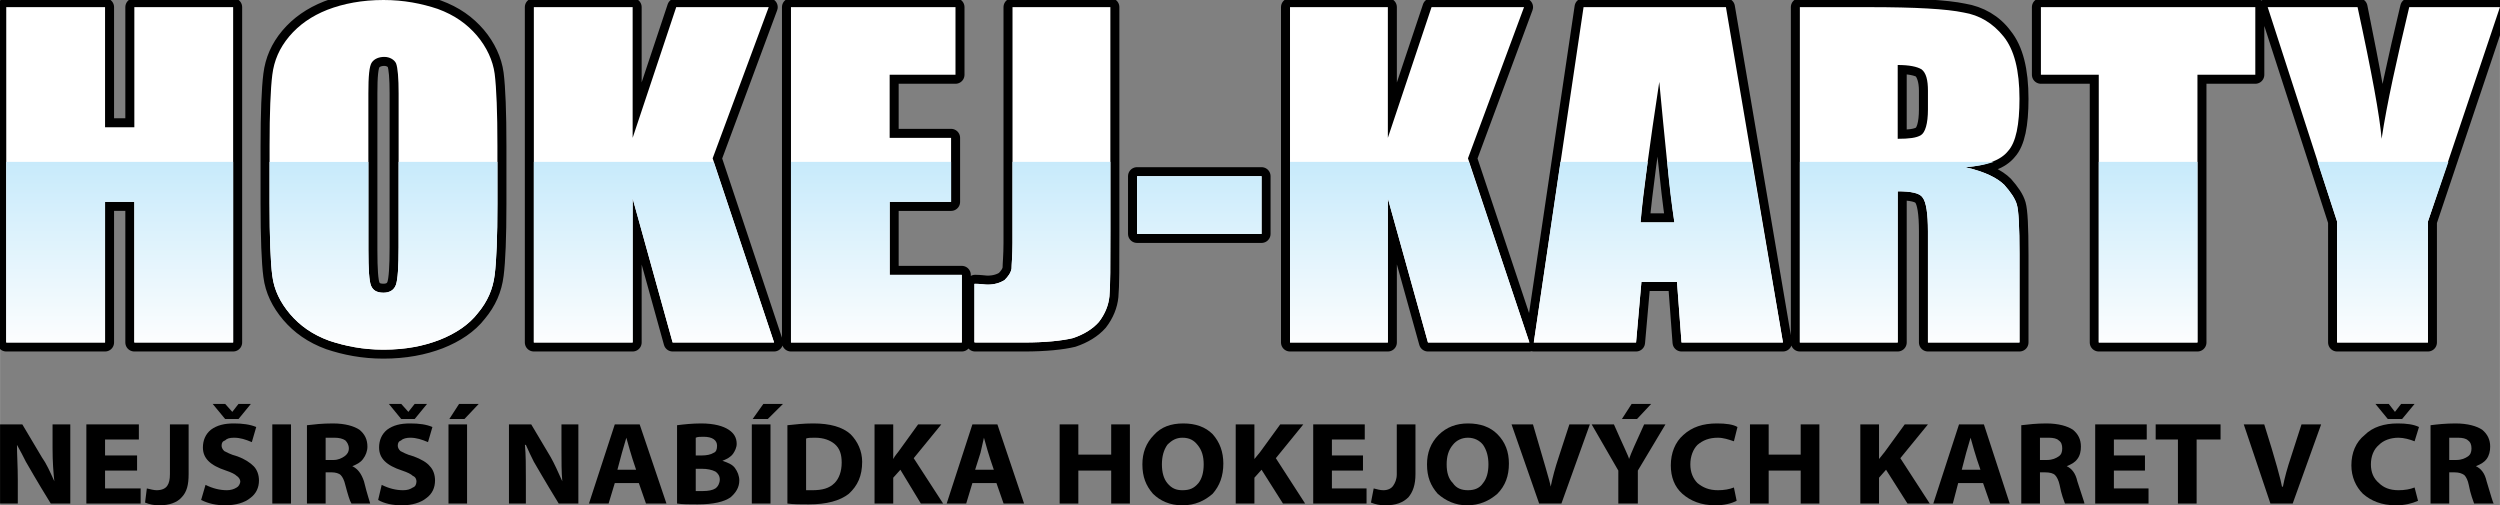 <?xml version="1.0" encoding="UTF-8"?>
<!DOCTYPE svg PUBLIC "-//W3C//DTD SVG 1.1//EN" "http://www.w3.org/Graphics/SVG/1.1/DTD/svg11.dtd">
<!-- Creator: CorelDRAW X8 -->
<svg xmlns="http://www.w3.org/2000/svg" xml:space="preserve" width="210mm" height="42.448mm" version="1.1" style="shape-rendering:geometricPrecision; text-rendering:geometricPrecision; image-rendering:optimizeQuality; fill-rule:evenodd; clip-rule:evenodd"
viewBox="0 0 21000 4245"
 xmlns:xlink="http://www.w3.org/1999/xlink">
 <rect x="0" y="0" width="21000" height="4245" fill="#808080" stroke="none"/>
 <defs>
  <style type="text/css">
   <![CDATA[
    .str0 {stroke:black;stroke-width:151.33;stroke-linejoin:round}
    .fil0 {fill:none}
    .fil3 {fill:black;fill-rule:nonzero}
    .fil1 {fill:white;fill-rule:nonzero}
    .fil2 {fill:url(#id0)}
   ]]>
  </style>
  <linearGradient id="id0" gradientUnits="userSpaceOnUse" x1="20708.5" y1="1352.65" x2="20708.5" y2="2929.52">
   <stop offset="0" style="stop-opacity:1; stop-color:#C7EAFB"/>
   <stop offset="1" style="stop-opacity:1; stop-color:#FEFEFE"/>
  </linearGradient>
 </defs>
 <g id="Vrstva_x0020_1">
  <g id="_1767005700592">
   <path class="fil0 str0" d="M21000 60l-605 1801 0 1016 -763 0 0 -1016 -583 -1801 763 0c112,553 179,919 194,1106 45,-299 127,-665 232,-1106l762 0zm-2055 0l0 568 -486 0 0 2249 -829 0 0 -2249 -486 0 0 -568 1801 0zm-3004 486l0 620c97,0 157,-8 194,-30 37,-22 60,-97 60,-217l0 -157c0,-89 -23,-149 -53,-179 -37,-23 -104,-37 -201,-37zm-822 -486l582 0c389,0 651,15 793,45 134,22 254,89 336,201 90,112 134,284 134,524 0,216 -29,366 -97,440 -60,75 -179,120 -358,135 164,37 269,90 328,149 53,60 90,113 105,165 15,52 22,187 22,418l0 740 -769 0 0 -934c0,-149 -15,-247 -45,-284 -23,-37 -97,-52 -209,-52l0 1270 -822 0 0 -2817zm-1054 1808c-45,-314 -82,-710 -127,-1180 -82,538 -135,934 -157,1180l284 0zm433 -1808l479 2817 -852 0 -38 -508 -299 0 -45 508 -859 0 418 -2817 1196 0zm-1696 0l-471 1270 516 1547 -852 0 -337 -1210 0 1210 -822 0 0 -2817 822 0 0 1098 367 -1098 777 0zm-2205 1905l-1046 0 0 -485 1046 0 0 485zm-1270 -1905l0 1883c0,284 0,463 -8,546 -7,74 -37,149 -89,216 -53,60 -128,105 -217,135 -90,22 -232,37 -411,37l-411 0 0 -493c45,0 82,7 104,7 60,0 105,-15 142,-37 30,-30 53,-60 60,-97 0,-37 8,-112 8,-217l0 -1980 822 0zm-2683 0l1382 0 0 568 -553 0 0 530 516 0 0 538 -516 0 0 613 606 0 0 568 -1435 0 0 -2817zm-187 0l-471 1270 516 1547 -852 0 -336 -1210 0 1210 -830 0 0 -2817 830 0 0 1098 366 -1098 777 0zm-3109 725c0,-127 -7,-217 -22,-254 -15,-30 -53,-53 -98,-53 -44,0 -82,15 -104,45 -23,30 -30,120 -30,262l0 1315c0,164 7,262 22,299 15,37 45,60 105,60 52,0 90,-23 105,-68 15,-44 22,-149 22,-313l0 -1293zm830 926c0,284 -8,479 -23,598 -15,120 -60,224 -142,322 -75,97 -187,171 -321,224 -135,52 -292,82 -471,82 -172,0 -321,-30 -456,-75 -142,-52 -246,-127 -329,-224 -82,-97 -134,-202 -149,-321 -15,-112 -23,-322 -23,-606l0 -485c0,-277 8,-479 23,-598 15,-120 60,-224 142,-322 82,-97 187,-171 321,-224 135,-52 292,-82 471,-82 172,0 321,30 456,75 142,52 246,127 329,224 82,97 134,209 149,321 15,120 23,322 23,606l0 485zm-2220 -1651l0 2817 -830 0 0 -1181 -246 0 0 1181 -830 0 0 -2817 830 0 0 1009 246 0 0 -1009 830 0z"/>
   <path class="fil1" d="M21000 60l-605 1801 0 1016 -763 0 0 -1016 -583 -1801 755 0c120,553 187,919 202,1106 45,-299 127,-665 232,-1106l762 0zm-2055 0l0 568 -486 0 0 2249 -829 0 0 -2249 -486 0 0 -568 1801 0zm-3004 486l0 620c97,0 157,-8 194,-30 37,-22 60,-97 60,-217l0 -157c0,-89 -15,-149 -53,-179 -37,-23 -104,-37 -201,-37zm-822 -486l582 0c389,0 651,15 793,45 134,22 246,89 336,201 90,112 134,284 134,524 0,216 -29,366 -97,440 -60,75 -179,120 -358,135 164,37 269,90 328,149 53,60 90,113 105,165 15,52 22,187 22,411l0 747 -769 0 0 -934c0,-149 -15,-247 -45,-284 -23,-37 -97,-52 -209,-52l0 1270 -822 0 0 -2817zm-1054 1808c-45,-314 -82,-710 -127,-1180 -82,538 -135,934 -157,1180l284 0zm433 -1808l479 2817 -852 0 -38 -508 -299 0 -45 508 -859 0 418 -2817 1196 0zm-1696 0l-471 1270 516 1547 -852 0 -337 -1210 0 1210 -822 0 0 -2817 822 0 0 1098 367 -1098 777 0zm-2205 1905l-1046 0 0 -485 1046 0 0 485zm-1270 -1905l0 1883c0,284 0,463 -8,546 -7,74 -37,149 -89,216 -53,60 -128,105 -217,135 -90,22 -232,37 -411,37l-411 0 0 -493c45,0 82,7 104,7 60,0 105,-15 142,-37 30,-30 53,-60 60,-97 0,-37 8,-112 8,-217l0 -1980 822 0zm-2683 0l1382 0 0 568 -553 0 0 530 516 0 0 538 -516 0 0 613 606 0 0 568 -1435 0 0 -2817zm-187 0l-471 1270 516 1547 -852 0 -336 -1210 0 1210 -830 0 0 -2817 830 0 0 1098 366 -1098 777 0zm-3109 725c0,-127 -7,-217 -22,-254 -15,-30 -53,-53 -98,-53 -44,0 -82,15 -104,45 -23,30 -30,120 -30,262l0 1315c0,164 7,262 22,299 15,37 45,60 105,60 52,0 90,-23 105,-68 15,-44 22,-149 22,-313l0 -1293zm830 926c0,284 -8,479 -23,598 -15,120 -60,224 -142,322 -75,97 -187,171 -321,224 -135,52 -292,82 -471,82 -172,0 -321,-30 -456,-75 -142,-52 -246,-127 -329,-224 -82,-97 -134,-202 -149,-321 -15,-112 -23,-322 -23,-606l0 -485c0,-277 8,-479 23,-598 15,-120 60,-224 142,-322 82,-97 187,-171 321,-224 135,-52 292,-82 471,-82 172,0 321,30 456,75 142,52 246,127 329,224 82,97 134,209 149,321 15,120 23,322 23,606l0 485zm-2220 -1651l0 2817 -830 0 0 -1181 -246 0 0 1181 -830 0 0 -2817 830 0 0 1009 246 0 0 -1009 830 0z"/>
   <path class="fil2" d="M19468 1360l164 501 0 1016 763 0 0 -1016 172 -501 -1099 0zm-16254 1577l7 0 7 0c180,0 329,-30 464,-82l0 0c134,-53 246,-127 321,-224l0 0c82,-98 127,-202 142,-322l0 0c15,-119 23,-314 23,-598l0 0 0 -351 -830 0 0 718c0,164 -7,269 -22,313l0 0c-15,45 -53,68 -105,68l0 0c-60,0 -90,-23 -105,-60l0 0c-15,-37 -22,-135 -22,-299l0 0 0 -740 -830 0 0 351c0,284 8,494 23,606l0 0c15,119 67,224 149,321l0 0c83,97 187,172 329,224l0 0c135,45 284,75 449,75zm-3162 -1577l0 1517 830 0 0 -1181 246 0 0 1181 830 0 0 -1517 -1906 0zm17578 1517l829 0 0 -1517 -829 0 0 1517zm-2511 -1517l0 1517 822 0 0 -1270c112,0 186,15 209,52l0 0c30,37 45,135 45,284l0 0 0 934 769 0 0 -747c0,-224 -7,-359 -22,-411l0 0c-15,-52 -52,-105 -105,-165l0 0c-59,-59 -164,-112 -328,-149l0 0c97,-8 171,-22 239,-45l0 0 -1629 0zm-1114 0c15,187 37,359 60,508l0 0 -284 0c7,-127 30,-299 60,-508l0 0 -733 0 -224 1517 859 0 45 -508 299 0 38 508 852 0 -262 -1517 -710 0zm-3169 0l0 1517 822 0 0 -1210 337 1210 852 0 -509 -1517 -1502 0zm-2331 0l0 680c0,105 -8,180 -8,217l0 0c-7,37 -30,67 -60,97l0 0c-37,22 -82,37 -142,37l0 0c-22,0 -59,-7 -112,-7l0 0 0 493 419 0c179,0 321,-15 411,-37l0 0c89,-30 164,-75 217,-135l0 0c52,-67 82,-142 89,-216l0 0c8,-83 8,-262 8,-546l0 0 0 -583 -822 0zm-1861 0l0 1517 1435 0 0 -568 -606 0 0 -613 516 0 0 -336 -1345 0zm-2160 0l0 1517 830 0 0 -1210 336 1210 852 0 -508 -1517 -1510 0zm5067 605l1046 0 0 -485 -1046 0 0 485z"/>
   <path class="fil3" d="M149 4230l-149 0 0 -665 187 0 164 276c38,53 68,120 105,202l0 0c-8,-75 -15,-164 -15,-276l0 -202 149 0 0 665 -164 0c-120,-194 -187,-314 -209,-351 -23,-45 -45,-90 -75,-142l0 0c0,82 7,179 7,291l0 202z"/>
   <polygon class="fil3" points="1151,3826 1151,3953 882,3953 882,4103 1181,4103 1181,4230 725,4230 725,3565 1166,3565 1166,3692 882,3692 882,3826 "/>
   <path class="fil3" d="M1427 3983l0 -418 157 0 0 418c0,90 -15,150 -59,195 -38,44 -105,67 -187,67 -45,0 -82,-8 -120,-23l15 -119c30,7 60,15 82,15 45,0 75,-15 90,-38 15,-22 22,-52 22,-97z"/>
   <path class="fil3" d="M2003 3520l-112 0 -105 -127 105 0 60 67 52 -67 104 0 -104 127zm-314 680l37 -127c60,30 120,45 180,45 30,0 59,-8 82,-23 15,-7 30,-30 30,-52 0,-15 -15,-37 -30,-45 -15,-15 -45,-30 -90,-45 -134,-44 -194,-104 -194,-194 0,-60 22,-112 67,-149 52,-38 112,-53 194,-53 68,0 135,8 187,30l-37 127c-52,-22 -97,-37 -150,-37 -37,0 -59,7 -74,22 -23,8 -30,23 -30,45 0,15 7,30 22,45 15,7 53,30 112,45 60,22 105,52 135,82 30,30 45,75 45,120 0,59 -23,112 -75,149 -45,37 -120,60 -209,60 -75,0 -142,-15 -202,-45z"/>
   <polygon class="fil3" points="2287,4230 2444,4230 2444,3565 2287,3565 "/>
   <path class="fil3" d="M2735 3677l0 187 67 0c38,0 68,-15 90,-30 23,-15 38,-38 38,-67 0,-30 -15,-53 -30,-68 -23,-15 -53,-22 -90,-22 -37,0 -60,0 -75,0zm-157 553l0 -658c60,-7 127,-15 217,-15 105,0 179,23 224,53 45,37 67,82 67,142 0,37 -14,74 -37,104 -22,30 -52,45 -90,60l0 0c45,22 75,60 98,127 29,120 52,179 52,187l-157 0c-15,-23 -30,-75 -52,-157 -8,-37 -23,-67 -38,-82 -15,-15 -45,-23 -74,-23l-53 0 0 262 -157 0z"/>
   <path class="fil3" d="M3483 3520l-113 0 -104 -127 104 0 60 67 53 -67 104 0 -104 127zm-307 680l30 -127c60,30 120,45 179,45 38,0 60,-8 83,-23 22,-7 30,-30 30,-52 0,-15 -8,-37 -30,-45 -15,-15 -45,-30 -90,-45 -135,-44 -194,-104 -194,-194 0,-60 22,-112 67,-149 52,-38 112,-53 194,-53 75,0 135,8 187,30l-37 127c-53,-22 -97,-37 -150,-37 -30,0 -60,7 -75,22 -22,8 -29,23 -29,45 0,15 7,30 22,45 15,7 52,30 112,45 60,22 112,52 135,82 30,30 44,75 44,120 0,59 -22,112 -74,149 -45,37 -120,60 -202,60 -82,0 -150,-15 -202,-45z"/>
   <path class="fil3" d="M3856 3393l-82 127 127 0 120 -127 -165 0zm-89 837l156 0 0 -665 -156 0 0 665z"/>
   <path class="fil3" d="M4417 4230l-142 0 0 -665 187 0 164 276c30,53 60,120 97,202l0 0c-7,-75 -7,-164 -7,-276l0 -202 142 0 0 665 -165 0c-119,-194 -187,-314 -209,-351 -22,-45 -45,-90 -67,-142l-8 0c8,82 8,179 8,291l0 202z"/>
   <path class="fil3" d="M5186 3946l157 0c-44,-127 -67,-217 -82,-269l0 0 -37 127 -38 142zm180 112l-202 0 -52 172 -165 0 217 -665 209 0 225 665 -172 0 -60 -172z"/>
   <path class="fil3" d="M5844 3938l0 187c8,0 30,0 60,0 45,0 82,-7 105,-22 22,-15 37,-45 37,-75 0,-30 -15,-52 -37,-67 -30,-15 -68,-23 -113,-23l-52 0zm0 -261l0 149 52 0c38,0 75,-7 98,-22 22,-8 29,-30 29,-60 0,-45 -37,-75 -112,-75 -30,0 -52,0 -67,8zm-157 553l0 -658c53,-7 127,-15 202,-15 112,0 187,23 232,53 44,29 67,67 67,119 0,30 -15,60 -30,82 -22,30 -52,45 -90,60l0 0c45,15 83,30 105,60 22,30 37,67 37,105 0,59 -30,104 -74,142 -53,37 -142,59 -277,59 -67,0 -127,0 -172,-7z"/>
   <path class="fil3" d="M6412 3393l-90 127 127 0 128 -127 -165 0zm-97 837l157 0 0 -665 -157 0 0 665z"/>
   <path class="fil3" d="M6771 3684l0 434c7,0 22,0 52,0 82,0 142,-15 187,-60 37,-37 60,-97 60,-172 0,-67 -15,-119 -60,-157 -37,-30 -90,-52 -164,-52 -30,0 -60,0 -75,7zm-157 546l0 -658c67,-7 134,-15 217,-15 142,0 246,30 313,90 60,60 98,142 98,232 0,119 -38,201 -112,269 -75,59 -187,89 -337,89 -67,0 -127,0 -179,-7z"/>
   <path class="fil3" d="M7346 4230l0 -665 157 0 0 291c15,-30 38,-52 53,-75l156 -216 195 0 -232 284 247 381 -187 0 -172 -284 -60 67 0 217 -157 0z"/>
   <path class="fil3" d="M8191 3946l157 0c-45,-127 -68,-217 -83,-269l0 0 -29 127 -45 142zm179 112l-202 0 -52 172 -164 0 216 -665 210 0 224 665 -172 0 -60 -172z"/>
   <polygon class="fil3" points="8901,3565 9058,3565 9058,3819 9334,3819 9334,3565 9491,3565 9491,4230 9334,4230 9334,3953 9058,3953 9058,4230 8901,4230 "/>
   <path class="fil3" d="M9760 3901c0,67 15,120 45,157 37,45 75,60 127,60 60,0 97,-15 135,-60 29,-37 44,-90 44,-157 0,-67 -15,-120 -52,-164 -30,-38 -67,-60 -127,-60 -52,0 -90,22 -127,60 -30,44 -45,97 -45,164zm516 -7c0,104 -30,186 -90,254 -67,59 -149,97 -254,97 -105,0 -187,-38 -247,-97 -59,-68 -89,-142 -89,-247 0,-97 30,-179 97,-247 60,-67 142,-97 247,-97 104,0 186,30 246,90 60,67 90,149 90,247z"/>
   <path class="fil3" d="M10380 4230l0 -665 157 0 0 291c23,-30 45,-52 60,-75l157 -216 194 0 -231 284 246 381 -186 0 -180 -284 -60 67 0 217 -157 0z"/>
   <polygon class="fil3" points="11449,3826 11449,3953 11188,3953 11188,4103 11479,4103 11479,4230 11031,4230 11031,3565 11464,3565 11464,3692 11188,3692 11188,3826 "/>
   <path class="fil3" d="M11733 3983l0 -418 157 0 0 418c0,90 -22,150 -60,195 -45,44 -104,67 -194,67 -45,0 -82,-8 -120,-23l23 -119c30,7 52,15 82,15 37,0 67,-15 82,-38 15,-22 30,-52 30,-97z"/>
   <path class="fil3" d="M12152 3901c0,67 15,120 52,157 30,45 75,60 127,60 52,0 97,-15 127,-60 30,-37 45,-90 45,-157 0,-67 -15,-120 -45,-164 -30,-38 -75,-60 -127,-60 -52,0 -97,22 -127,60 -37,44 -52,97 -52,164zm523 -7c0,104 -30,186 -97,254 -68,59 -150,97 -255,97 -97,0 -179,-38 -246,-97 -60,-68 -90,-142 -90,-247 0,-97 30,-179 97,-247 68,-67 150,-97 247,-97 105,0 187,30 247,90 67,67 97,149 97,247z"/>
   <path class="fil3" d="M13116 4230l-187 0 -232 -665 180 0c89,306 142,478 149,523l0 0c15,-75 37,-157 67,-247l90 -276 172 0 -239 665z"/>
   <path class="fil3" d="M13706 3393l164 0 -119 127 -127 0 82 -127zm52 837l-164 0 0 -277 -224 -388 187 0c82,187 127,276 127,291 15,-45 59,-142 127,-291l179 0 -232 388 0 277z"/>
   <path class="fil3" d="M14565 4095l23 112c-45,23 -105,38 -179,38 -120,0 -210,-38 -277,-97 -67,-60 -97,-142 -97,-239 0,-105 37,-195 105,-255 74,-67 164,-97 283,-97 75,0 135,8 172,30l-30 120c-44,-15 -89,-30 -134,-30 -75,0 -127,22 -172,60 -37,37 -60,97 -60,164 0,67 23,120 60,157 45,37 97,60 172,60 52,0 97,-8 134,-23z"/>
   <polygon class="fil3" points="14700,3565 14857,3565 14857,3819 15126,3819 15126,3565 15283,3565 15283,4230 15126,4230 15126,3953 14857,3953 14857,4230 14700,4230 "/>
   <path class="fil3" d="M15627 4230l0 -665 157 0 0 291c22,-30 44,-52 59,-75l157 -216 195 0 -232 284 247 381 -187 0 -180 -284 -59 67 0 217 -157 0z"/>
   <path class="fil3" d="M16479 3946l157 0c-45,-127 -68,-217 -83,-269l0 0 -37 127 -37 142zm179 112l-209 0 -45 172 -164 0 216 -665 209 0 217 665 -164 0 -60 -172z"/>
   <path class="fil3" d="M17136 3677l0 187 60 0c45,0 75,-15 97,-30 23,-15 30,-38 30,-67 0,-30 -7,-53 -30,-68 -15,-15 -45,-22 -82,-22 -37,0 -67,0 -75,0zm-157 553l0 -658c60,-7 127,-15 210,-15 104,0 179,23 224,53 45,37 67,82 67,142 0,37 -7,74 -30,104 -22,30 -52,45 -89,60l0 0c44,22 74,60 89,127 38,120 60,179 60,187l-164 0c-8,-23 -30,-75 -45,-157 -8,-37 -23,-67 -38,-82 -15,-15 -44,-23 -82,-23l-45 0 0 262 -157 0z"/>
   <polygon class="fil3" points="18018,3826 18018,3953 17757,3953 17757,4103 18048,4103 18048,4230 17600,4230 17600,3565 18033,3565 18033,3692 17757,3692 17757,3826 "/>
   <polygon class="fil3" points="18295,4230 18295,3692 18108,3692 18108,3565 18653,3565 18653,3692 18452,3692 18452,4230 "/>
   <path class="fil3" d="M19259 4230l-187 0 -224 -665 172 0c97,306 142,478 149,523l8 0c14,-75 37,-157 67,-247l89 -276 165 0 -239 665z"/>
   <path class="fil3" d="M20574 3677l0 187 60 0c45,0 75,-15 97,-30 22,-15 30,-38 30,-67 0,-30 -8,-53 -30,-68 -15,-15 -45,-22 -82,-22 -38,0 -68,0 -75,0zm-157 553l0 -658c52,-7 127,-15 209,-15 105,0 180,23 225,53 44,37 67,82 67,142 0,37 -8,74 -30,104 -23,30 -52,45 -90,60l0 0c45,22 75,60 90,127 37,120 52,179 60,187l-165 0c-7,-23 -30,-75 -45,-157 -7,-37 -22,-67 -37,-82 -22,-15 -45,-23 -82,-23l-45 0 0 262 -157 0z"/>
   <path class="fil3" d="M20178 3520l-120 0 -104 -127 112 0 52 67 52 -67 113 0 -105 127zm105 575l29 112c-52,23 -112,38 -186,38 -120,0 -210,-38 -277,-97 -60,-60 -97,-142 -97,-239 0,-105 37,-195 112,-255 67,-67 164,-97 277,-97 74,0 134,8 179,30l-37 120c-38,-15 -90,-30 -135,-30 -67,0 -127,22 -164,60 -45,37 -68,97 -68,164 0,67 23,120 68,157 37,37 89,60 164,60 52,0 97,-8 135,-23z"/>
  </g>
 </g>
</svg>
